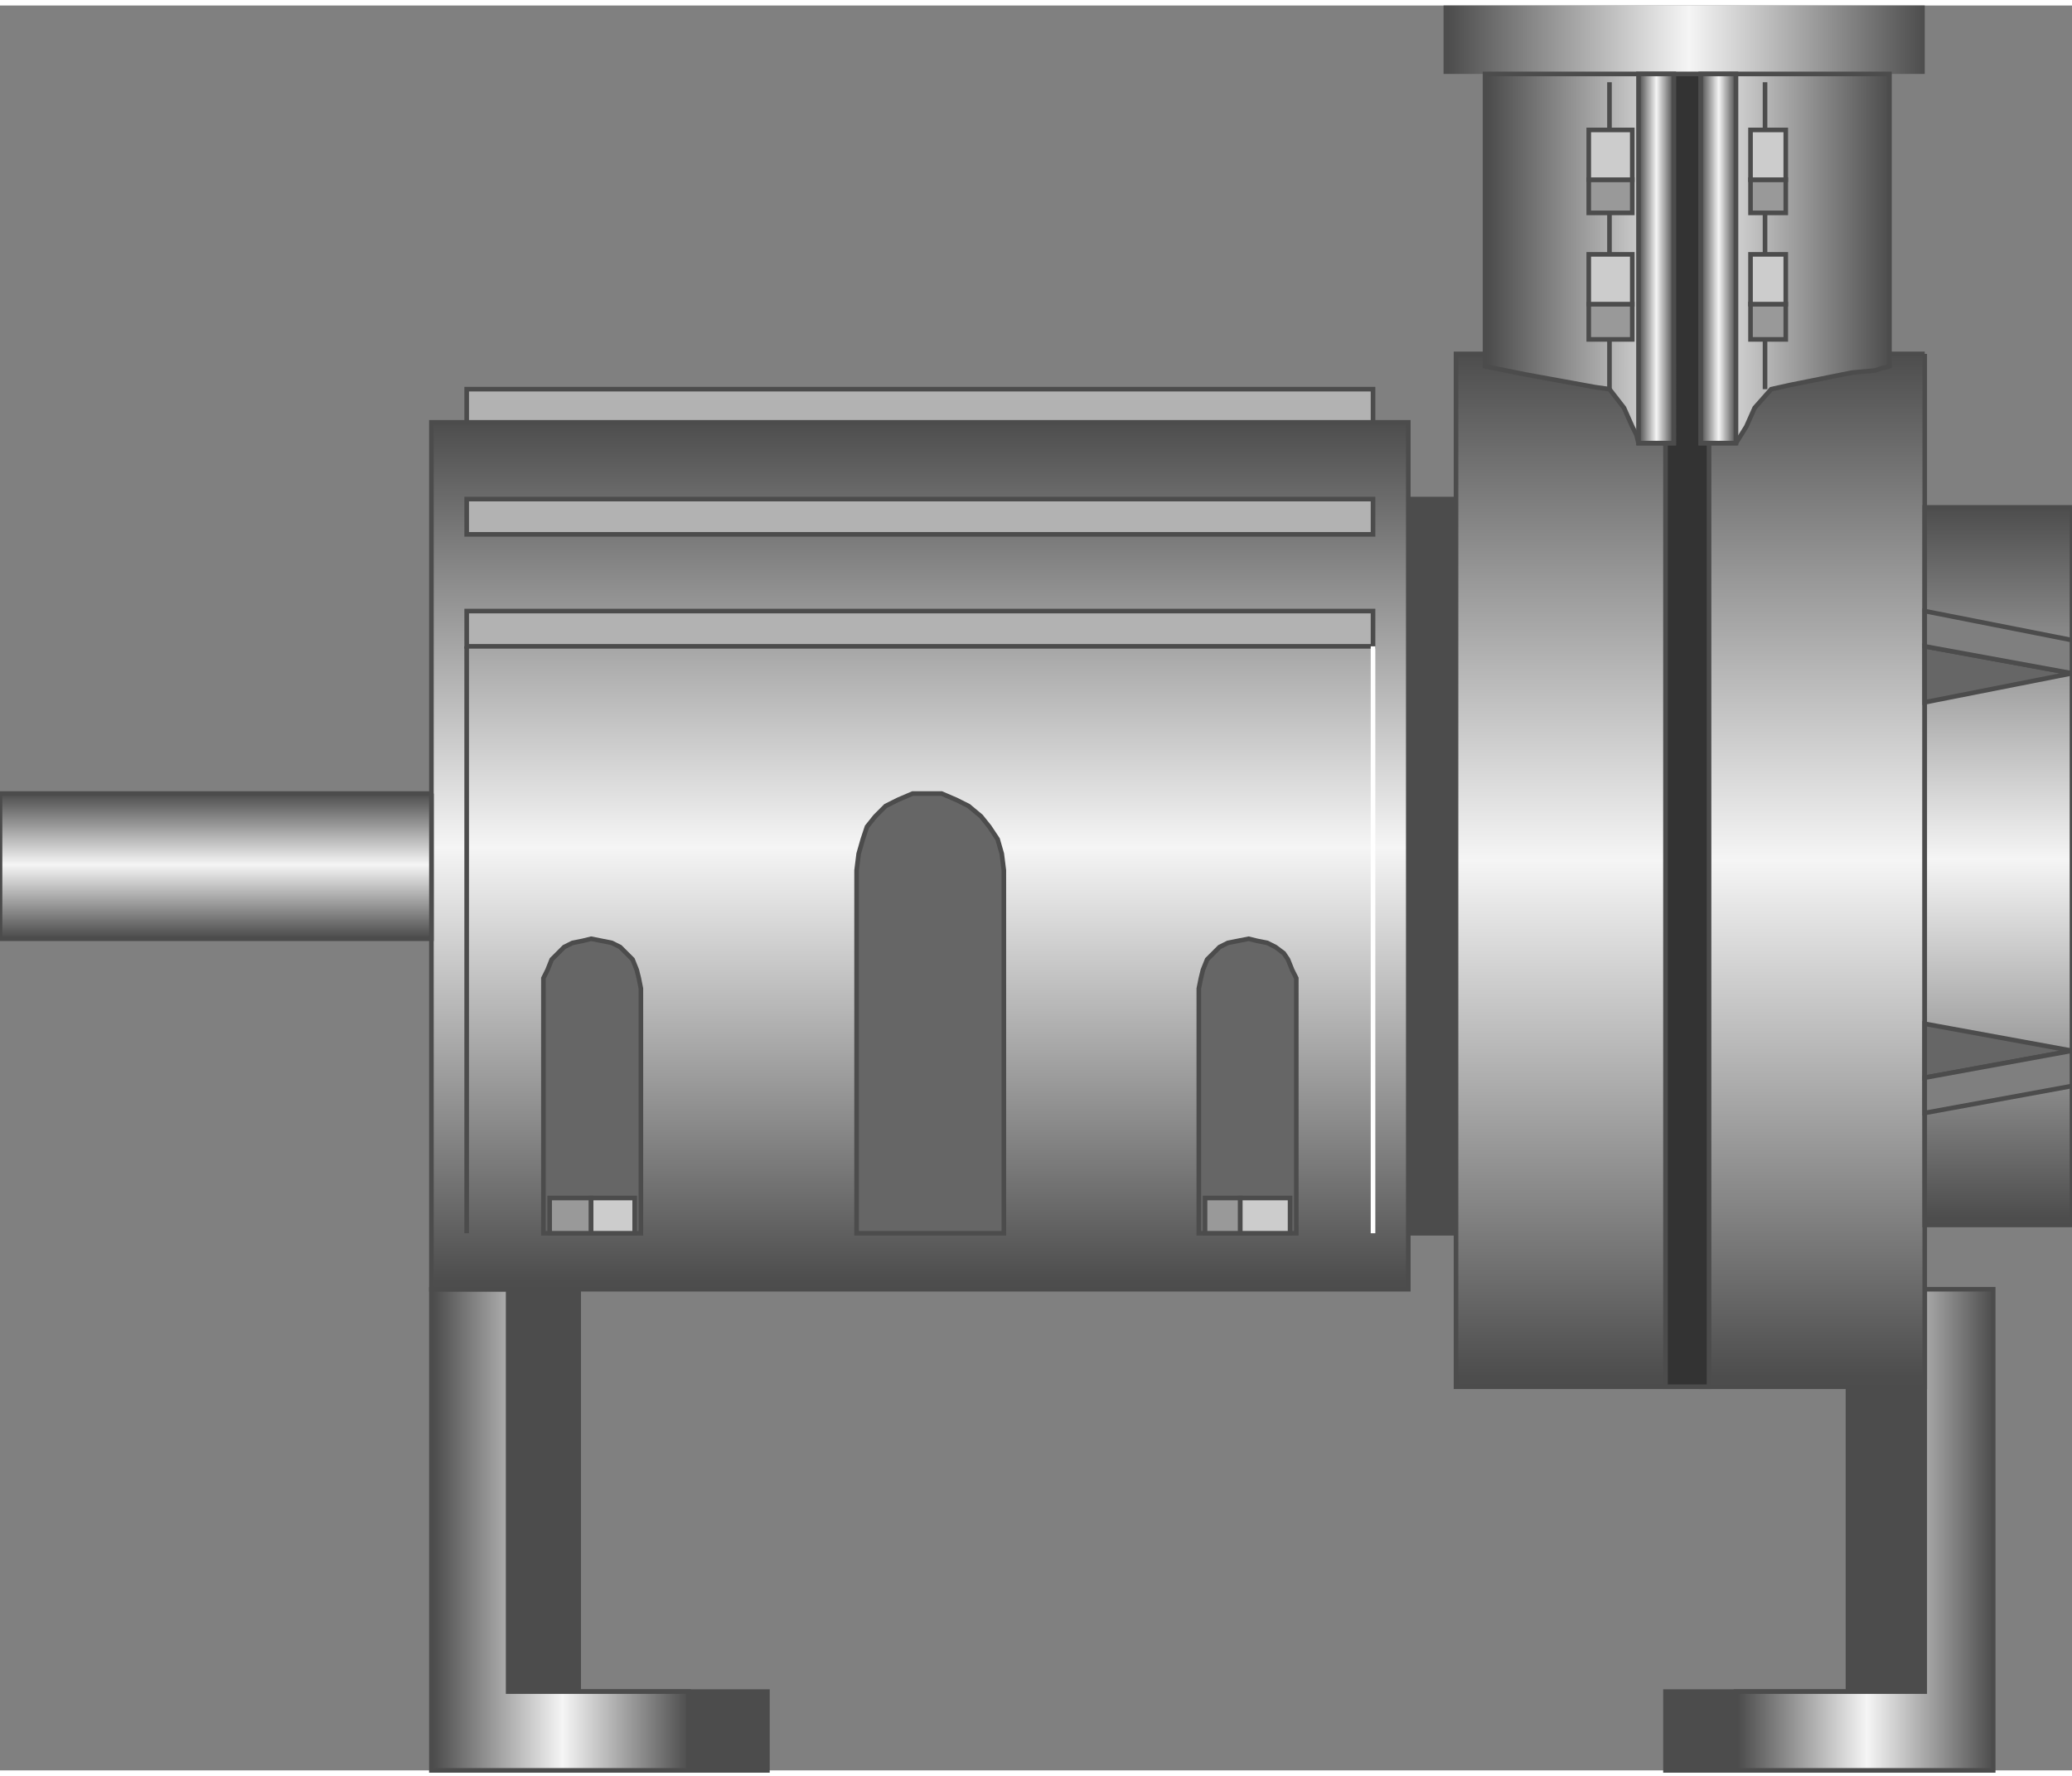 <svg version="1.1" xmlns="http://www.w3.org/2000/svg" xmlns:xlink="http://www.w3.org/1999/xlink" width="112px" height="96px" viewBox="0 0 112.5 95.832" enable-background="new 0 0 112.5 95.832" xml:space="preserve">
<rect x="0" y="0" width="112.5" height="95.832" fill="#808080" stroke="none"/>
<g id="Group_Pump_Support">
	<path fill="#4C4C4C" stroke="#4C4C4C" stroke-width="0.25" d="M31.419,69.706H27.59v26.126h14.077v-4.279H31.419V69.706z" />
	<path fill="#4C4C4C" stroke="#4C4C4C" stroke-width="0.25" d="M100.338,69.706h4.166v26.126H90.428v-4.279h9.91V69.706z" />
	
		<linearGradient id="SVGID_1_" gradientUnits="userSpaceOnUse" x1="94.256" y1="13.063" x2="108.221" y2="13.063" gradientTransform="matrix(1 0 0 -1 0 95.832)">
		<stop offset="0.01" style="stop-color:#4D4D4D" />
		<stop offset="0.51" style="stop-color:#F5F5F5" />
		<stop offset="1" style="stop-color:#4D4D4D" />
	</linearGradient>
	<path fill="url(#SVGID_1_)" stroke="#4C4C4C" stroke-width="0.25" d="M104.504,69.706h3.717v26.126H94.256v-4.279h10.248V69.706z" />
	
		<linearGradient id="SVGID_2_" gradientUnits="userSpaceOnUse" x1="23.423" y1="13.063" x2="37.387" y2="13.063" gradientTransform="matrix(1 0 0 -1 0 95.832)">
		<stop offset="0.01" style="stop-color:#4D4D4D" />
		<stop offset="0.51" style="stop-color:#F5F5F5" />
		<stop offset="1" style="stop-color:#4D4D4D" />
	</linearGradient>
	<path fill="url(#SVGID_2_)" stroke="#4C4C4C" stroke-width="0.25" d="M27.59,69.706h-4.167v26.126h13.964v-4.279H27.59V69.706z" />
</g>
<g id="Group_Volute_Chamber">
	<path fill="#4C4C4C" stroke="#4C4C4C" stroke-width="0.25" d="M79.504,26.801h-3.04v39.865h3.04V26.801z" />
	
		<linearGradient id="SVGID_3_" gradientUnits="userSpaceOnUse" x1="98.423" y1="20.833" x2="98.423" y2="76.915" gradientTransform="matrix(1 0 0 -1 0 95.832)">
		<stop offset="0.01" style="stop-color:#4D4D4D" />
		<stop offset="0.51" style="stop-color:#F5F5F5" />
		<stop offset="1" style="stop-color:#4D4D4D" />
	</linearGradient>
	<path fill="url(#SVGID_3_)" stroke="#4C4C4C" stroke-width="0.25" d="M104.504,18.918H92.342v56.081h12.162V18.918" />
	
		<linearGradient id="SVGID_4_" gradientUnits="userSpaceOnUse" x1="84.967" y1="20.833" x2="84.967" y2="76.915" gradientTransform="matrix(1 0 0 -1 0 95.832)">
		<stop offset="0.01" style="stop-color:#4D4D4D" />
		<stop offset="0.51" style="stop-color:#F5F5F5" />
		<stop offset="1" style="stop-color:#4D4D4D" />
	</linearGradient>
	<path fill="url(#SVGID_4_)" stroke="#4C4C4C" stroke-width="0.25" d="M90.878,18.918H79.055v56.081h11.823V18.918" />
	<path fill="#333333" stroke="#4C4C4C" stroke-width="0.25" d="M92.793,2.59h-2.365v72.409h2.365V2.59z" />
</g>
<g id="Group_Downstream_Pipe_Flange">
	
		<linearGradient id="SVGID_5_" gradientUnits="userSpaceOnUse" x1="108.502" y1="29.617" x2="108.502" y2="68.581" gradientTransform="matrix(1 0 0 -1 0 95.832)">
		<stop offset="0.01" style="stop-color:#4D4D4D" />
		<stop offset="0.51" style="stop-color:#F5F5F5" />
		<stop offset="1" style="stop-color:#4D4D4D" />
	</linearGradient>
	<path fill="url(#SVGID_5_)" stroke="#4C4C4C" stroke-width="0.25" d="M112.499,27.252h-7.995v38.963h7.995V27.252" />
	<path fill="#666666" stroke="#4C4C4C" stroke-width="0.25" d="M104.504,37.837l7.995-1.577l-7.995-1.464V37.837z" />
	<path fill="#666666" stroke="#4C4C4C" stroke-width="0.25" d="M104.504,55.292l7.995,1.464l-7.995,1.464V55.292z" />
	<path fill="#7F7F7F" stroke="#4C4C4C" stroke-width="0.25" d="M112.499,36.261l-7.995-1.464v-1.915l7.995,1.577V36.261z" />
	<path fill="#7F7F7F" stroke="#4C4C4C" stroke-width="0.25" d="M112.499,56.756l-7.995,1.464v1.915l7.995-1.465V56.756z" />
</g>
<g id="Group_Upstream_Pipe_Flange">
	
		<linearGradient id="SVGID_6_" gradientUnits="userSpaceOnUse" x1="78.378" y1="93.975" x2="104.504" y2="93.975" gradientTransform="matrix(1 0 0 -1 0 95.832)">
		<stop offset="0.01" style="stop-color:#4D4D4D" />
		<stop offset="0.51" style="stop-color:#F5F5F5" />
		<stop offset="1" style="stop-color:#4D4D4D" />
	</linearGradient>
	<path fill="url(#SVGID_6_)" d="M104.504,3.716V0H78.378v3.716H104.504z" />
	
		<linearGradient id="SVGID_7_" gradientUnits="userSpaceOnUse" x1="80.631" y1="82.094" x2="102.589" y2="82.094" gradientTransform="matrix(1 0 0 -1 0 95.832)">
		<stop offset="0.01" style="stop-color:#4D4D4D" />
		<stop offset="0.51" style="stop-color:#F5F5F5" />
		<stop offset="1" style="stop-color:#4D4D4D" />
	</linearGradient>
	<path fill="url(#SVGID_7_)" stroke="#4C4C4C" stroke-width="0.25" d="M94.256,23.761l0.563-0.901l0.451-1.013l0.899-1.014   l1.015-0.225l1.127-0.225l1.125-0.226l1.127-0.225l1.237-0.113l0.339-0.112l0.45-0.113V3.716H80.631v1.013v1.014v13.851   l1.125,0.225l1.127,0.226l1.238,0.225l1.238,0.225l1.238,0.226l0.789,0.112l0.788,1.014l0.449,1.013l0.228,0.451l0.11,0.45h0.228   h1.688V3.716h1.464V23.76L94.256,23.761L94.256,23.761z" />
	
		<linearGradient id="SVGID_8_" gradientUnits="userSpaceOnUse" x1="92.342" y1="82.094" x2="94.256" y2="82.094" gradientTransform="matrix(1 0 0 -1 0 95.832)">
		<stop offset="0.01" style="stop-color:#4D4D4D" />
		<stop offset="0.51" style="stop-color:#F5F5F5" />
		<stop offset="1" style="stop-color:#4D4D4D" />
	</linearGradient>
	<path fill="url(#SVGID_8_)" stroke="#4C4C4C" stroke-width="0.25" d="M94.256,23.761h-1.914V3.716h1.914V23.761z" />
	
		<linearGradient id="SVGID_9_" gradientUnits="userSpaceOnUse" x1="88.963" y1="82.094" x2="90.878" y2="82.094" gradientTransform="matrix(1 0 0 -1 0 95.832)">
		<stop offset="0.01" style="stop-color:#4D4D4D" />
		<stop offset="0.51" style="stop-color:#F5F5F5" />
		<stop offset="1" style="stop-color:#4D4D4D" />
	</linearGradient>
	<path fill="url(#SVGID_9_)" stroke="#4C4C4C" stroke-width="0.25" d="M90.878,23.761h-1.915V3.716h1.915V23.761z" />
	<path fill="none" stroke="#4C4C4C" stroke-width="0.25" d="M95.833,20.833V4.167" />
	<path fill="none" stroke="#4C4C4C" stroke-width="0.25" d="M87.387,20.833V4.167" />
</g>
<g id="Group_Drive_Shaft_Chamber">
	
		<linearGradient id="SVGID_10_" gradientUnits="userSpaceOnUse" x1="49.944" y1="26.126" x2="49.944" y2="73.198" gradientTransform="matrix(1 0 0 -1 0 95.832)">
		<stop offset="0.01" style="stop-color:#4D4D4D" />
		<stop offset="0.51" style="stop-color:#F5F5F5" />
		<stop offset="1" style="stop-color:#4D4D4D" />
	</linearGradient>
	<path fill="url(#SVGID_10_)" stroke="#4C4C4C" stroke-width="0.25" d="M76.464,22.635h-53.04v47.071h53.04V22.635z" />
	<path fill="#B2B2B2" stroke="#4C4C4C" stroke-width="0.25" d="M74.549,32.882h-49.21v1.915h49.21V32.882z" />
	<path fill="#B2B2B2" stroke="#4C4C4C" stroke-width="0.25" d="M74.549,26.801h-49.21v1.915h49.21V26.801z" />
	<path fill="#B2B2B2" stroke="#4C4C4C" stroke-width="0.25" d="M74.549,20.833h-49.21v1.802h49.21V20.833z" />
	<path fill="none" stroke="#FFFFFF" stroke-width="0.25" d="M74.549,34.797v31.869" />
	<path fill="none" stroke="#4C4C4C" stroke-width="0.25" d="M25.338,34.797v31.869" />
</g>
<g id="Group_Level_Indicators">
	<path fill="#666666" stroke="#4C4C4C" stroke-width="0.25" d="M46.509,46.959v19.707h7.995V46.959l-0.112-0.901l-0.226-0.789   l-0.45-0.676l-0.451-0.563l-0.675-0.563l-0.676-0.338l-0.789-0.338h-0.788H49.55l-0.789,0.338l-0.675,0.338l-0.563,0.563   l-0.45,0.563l-0.225,0.676l-0.226,0.789L46.509,46.959z" />
	<path fill="#666666" stroke="#4C4C4C" stroke-width="0.25" d="M65.09,53.377v13.289h5.293V53.377v-0.563l-0.226-0.45l-0.226-0.563   l-0.226-0.338l-0.451-0.338L68.807,50.9l-0.563-0.113l-0.45-0.112l-0.563,0.112L66.666,50.9l-0.449,0.225l-0.338,0.338   l-0.338,0.338l-0.227,0.563l-0.111,0.45L65.09,53.377z" />
	<path fill="#666666" stroke="#4C4C4C" stroke-width="0.25" d="M29.505,53.377v13.289h5.292V53.377l-0.112-0.563l-0.113-0.45   l-0.225-0.563l-0.338-0.338l-0.338-0.338l-0.45-0.225l-0.563-0.113l-0.563-0.112l-0.45,0.112L31.082,50.9l-0.451,0.225   l-0.338,0.338l-0.338,0.338l-0.225,0.563l-0.225,0.45V53.377z" />
	<path fill="#999999" stroke="#4C4C4C" stroke-width="0.25" d="M65.428,64.752h1.914v1.914h-1.914V64.752z" />
	<path fill="#CCCCCC" stroke="#4C4C4C" stroke-width="0.25" d="M70.045,64.752h-2.703v1.914h2.703V64.752z" />
	<path fill="#999999" stroke="#4C4C4C" stroke-width="0.25" d="M29.843,64.752h2.252v1.914h-2.252V64.752z" />
	<path fill="#CCCCCC" stroke="#4C4C4C" stroke-width="0.25" d="M34.46,64.752h-2.365v1.914h2.365V64.752z" />
</g>
<g id="Group_Float_Switch">
	<path fill="#999999" stroke="#4C4C4C" stroke-width="0.25" d="M86.262,18.13v-1.915h2.363v1.915H86.262z" />
	<path fill="#CCCCCC" stroke="#4C4C4C" stroke-width="0.25" d="M86.262,13.513v2.703h2.363v-2.703H86.262z" />
	<path fill="#999999" stroke="#4C4C4C" stroke-width="0.25" d="M86.262,11.261V9.459h2.363v1.802H86.262z" />
	<path fill="#CCCCCC" stroke="#4C4C4C" stroke-width="0.25" d="M86.262,6.757V9.46h2.363V6.757H86.262z" />
	<path fill="#999999" stroke="#4C4C4C" stroke-width="0.25" d="M95.045,18.13v-1.915h1.914v1.915H95.045z" />
	<path fill="#CCCCCC" stroke="#4C4C4C" stroke-width="0.25" d="M95.045,13.513v2.703h1.914v-2.703H95.045z" />
	<path fill="#999999" stroke="#4C4C4C" stroke-width="0.25" d="M95.045,11.261V9.459h1.914v1.802H95.045z" />
	<path fill="#CCCCCC" stroke="#4C4C4C" stroke-width="0.25" d="M95.045,6.757V9.46h1.914V6.757H95.045z" />
</g>
<g id="Group_Plastic_Impeller_Shaft">
	
		<linearGradient id="SVGID_11_" gradientUnits="userSpaceOnUse" x1="11.712" y1="45.157" x2="11.712" y2="53.041" gradientTransform="matrix(1 0 0 -1 0 95.832)">
		<stop offset="0.01" style="stop-color:#4D4D4D" />
		<stop offset="0.51" style="stop-color:#F5F5F5" />
		<stop offset="1" style="stop-color:#4D4D4D" />
	</linearGradient>
	<path fill="url(#SVGID_11_)" stroke="#4C4C4C" stroke-width="0.25" d="M23.424,42.792H0.001v7.883h23.423V42.792" />
</g>
</svg>